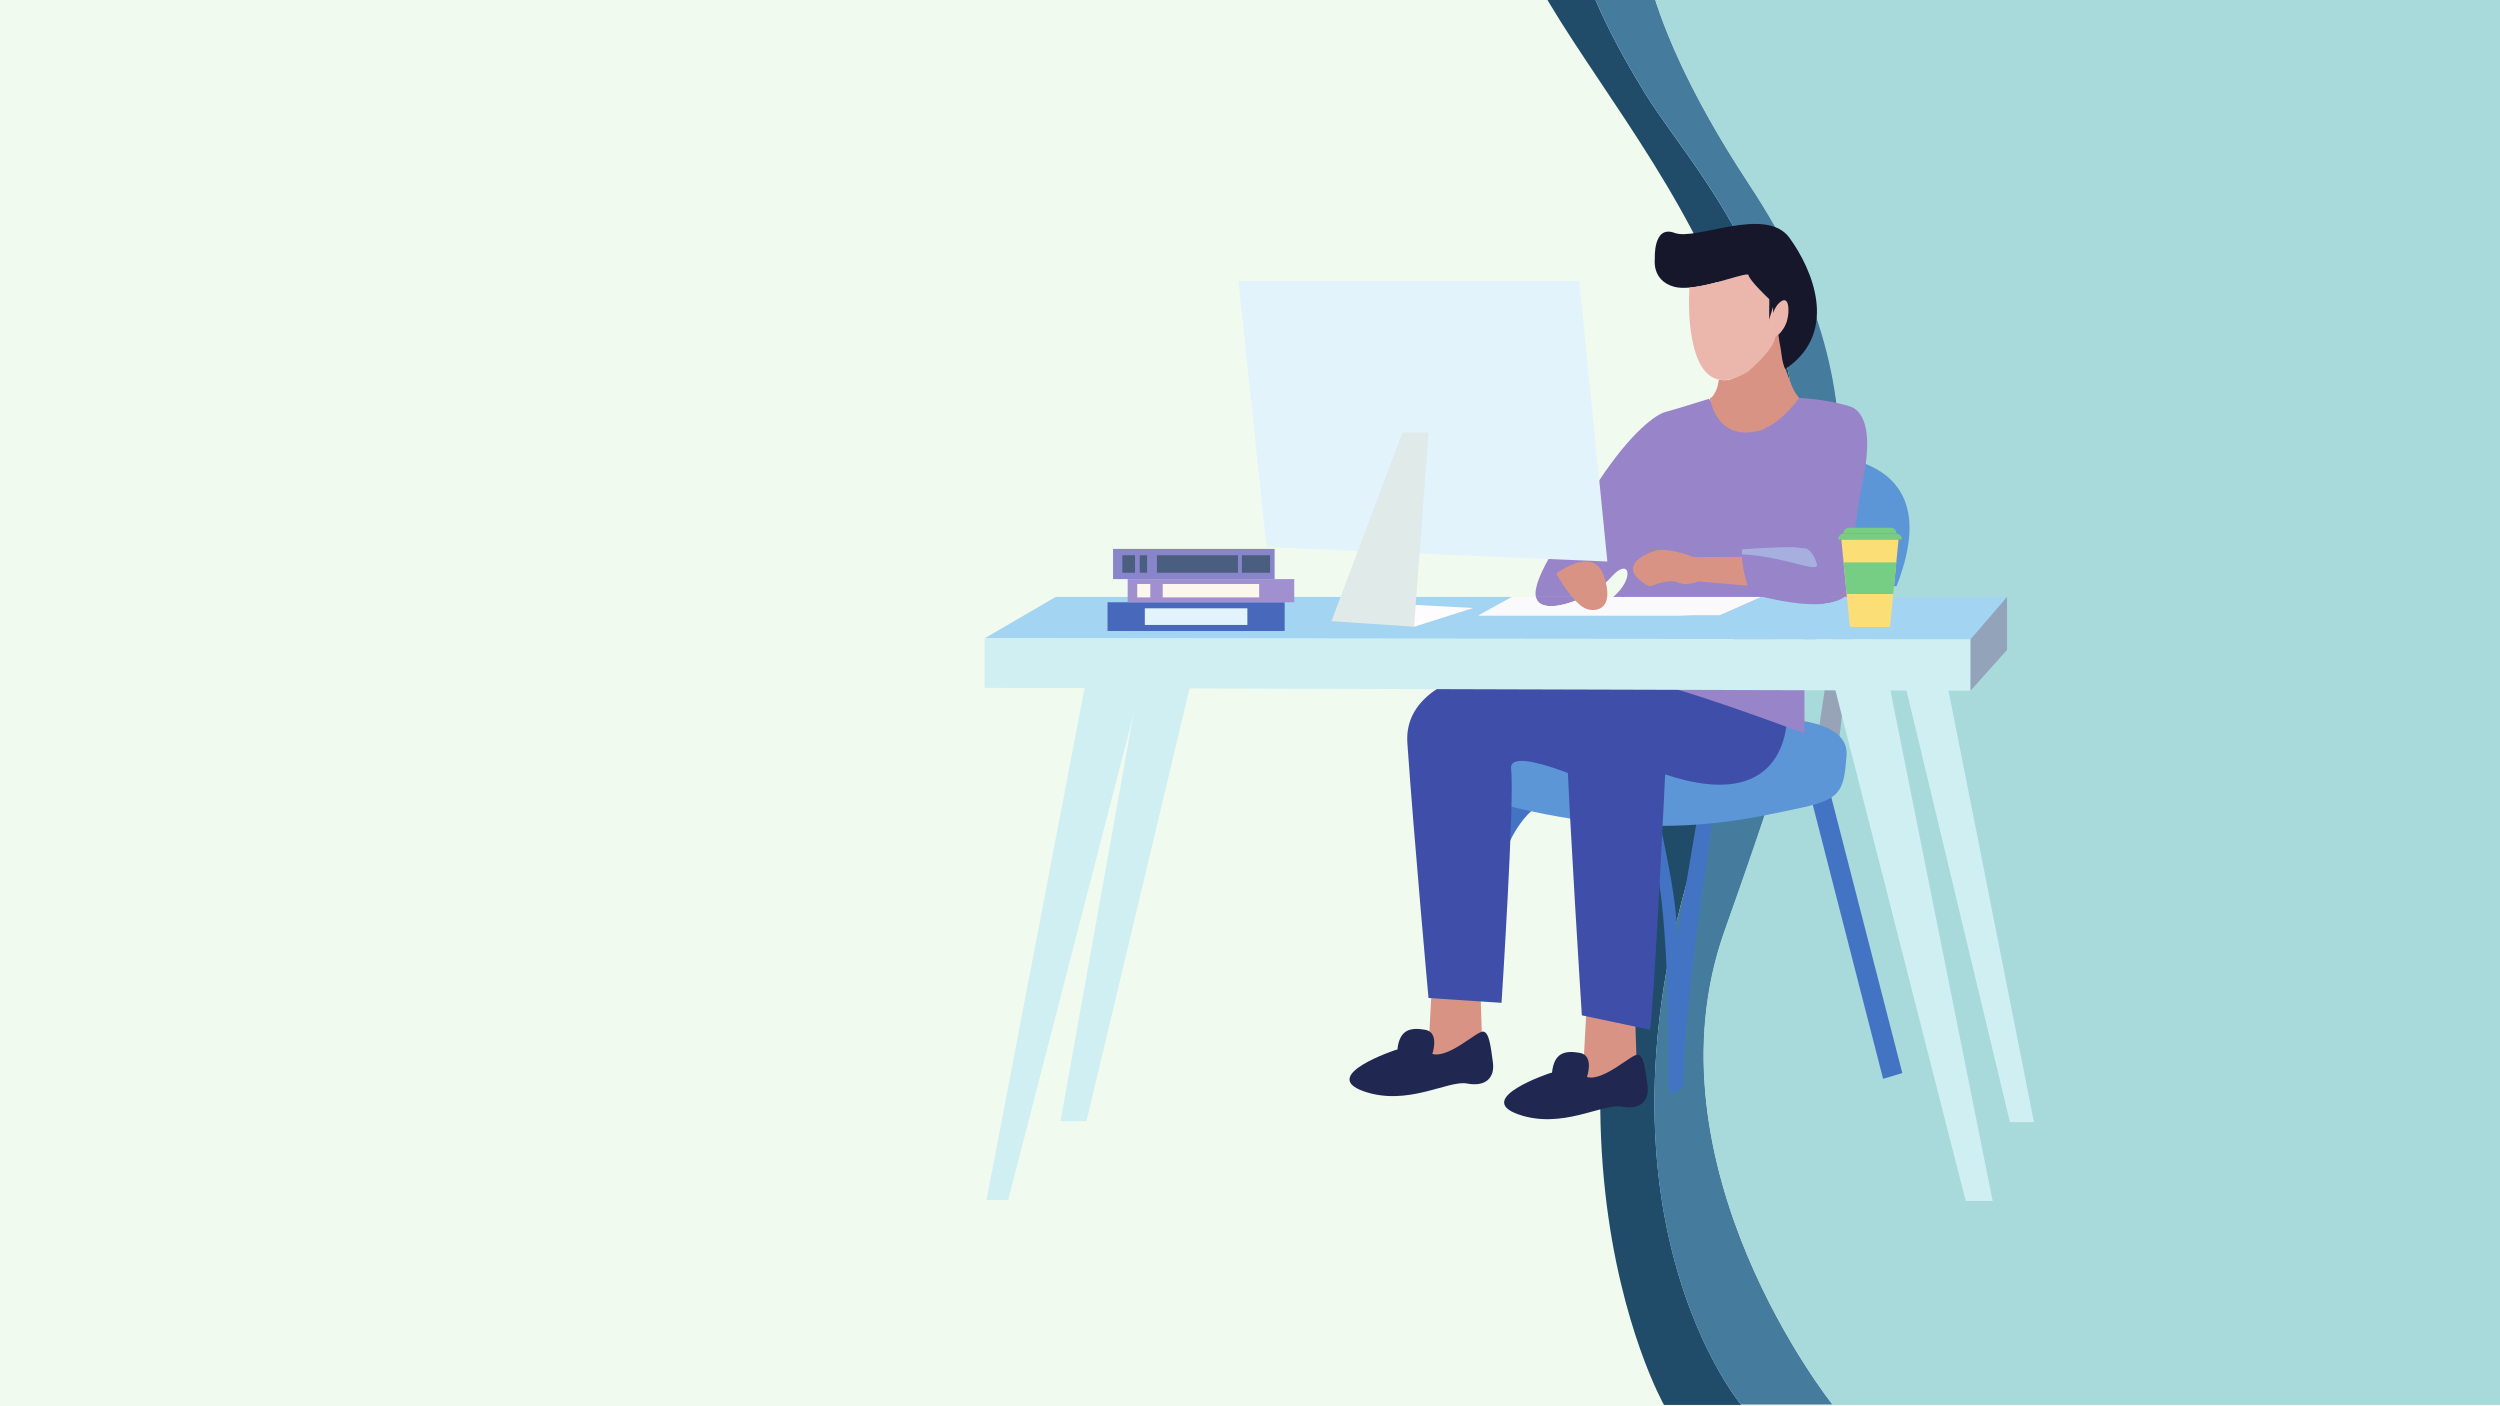 <?xml version="1.0" encoding="UTF-8"?>
<svg xmlns="http://www.w3.org/2000/svg" xmlns:xlink="http://www.w3.org/1999/xlink" width="1440pt" height="810pt" viewBox="0 0 1440 810" version="1.2">
<defs>
<clipPath id="clip1">
  <path d="M 567.125 343 L 1157 343 L 1157 369 L 567.125 369 Z M 567.125 343 "/>
</clipPath>
<clipPath id="clip2">
  <path d="M 567.125 367 L 1136 367 L 1136 398 L 567.125 398 Z M 567.125 367 "/>
</clipPath>
<clipPath id="clip3">
  <path d="M 568 392 L 658 392 L 658 691.758 L 568 691.758 Z M 568 392 "/>
</clipPath>
<clipPath id="clip4">
  <path d="M 1053.035 383 L 1148 383 L 1148 691.758 L 1053.035 691.758 Z M 1053.035 383 "/>
</clipPath>
<clipPath id="clip5">
  <path d="M 1095 387 L 1171.543 387 L 1171.543 647 L 1095 647 Z M 1095 387 "/>
</clipPath>
</defs>
<g id="surface1">
<rect x="0" y="0" width="1440" height="810" style="fill:rgb(100%,100%,100%);fill-opacity:1;stroke:none;"/>
<rect x="0" y="0" width="1440" height="810" style="fill:rgb(100%,100%,100%);fill-opacity:1;stroke:none;"/>
<rect x="0" y="0" width="1440" height="810" style="fill:rgb(94.51%,98.039%,93.329%);fill-opacity:1;stroke:none;"/>
<path style=" stroke:none;fill-rule:nonzero;fill:rgb(12.549%,29.799%,41.179%);fill-opacity:1;" d="M 998.016 433.859 C 1092.484 211.242 982.684 111.043 947.566 53.785 C 895.879 -30.375 908.988 -52.832 908.988 -52.832 L 869.418 -52.832 C 881.043 33.055 1079.625 182.863 989.855 364.508 C 857.797 631.301 958.449 809.242 958.449 809.242 L 1002.961 809.242 C 1002.961 809.242 893.902 679.426 998.016 433.859 Z M 998.016 433.859 "/>
<path style=" stroke:none;fill-rule:nonzero;fill:rgb(27.06%,48.239%,61.569%);fill-opacity:1;" d="M 993.562 536.035 C 1067.754 327.488 1090.508 231.727 1007.906 106.602 C 935.199 -3.473 945.34 -52.832 945.34 -52.832 L 908.988 -52.832 C 908.988 -52.832 895.879 -30.375 947.566 53.785 C 982.684 111.043 1092.484 211.242 998.016 433.859 C 893.902 679.18 1002.715 808.996 1002.715 808.996 L 1055.637 808.996 C 1055.637 809.242 945.34 671.035 993.562 536.035 Z M 993.562 536.035 "/>
<path style=" stroke:none;fill-rule:nonzero;fill:rgb(65.88%,85.489%,86.269%);fill-opacity:1;" d="M 1304.918 -52.832 L 945.094 -52.832 C 945.094 -52.832 935.199 -3.473 1007.66 106.602 C 1090.012 231.48 1067.508 327.488 993.316 536.035 C 945.34 671.035 1055.637 809.242 1055.637 809.242 L 1526.25 809.242 L 1526.25 -52.832 Z M 1304.918 -52.832 "/>
<path style=" stroke:none;fill-rule:nonzero;fill:rgb(59.219%,64.31%,71.759%);fill-opacity:1;" d="M 1072.48 327.191 C 1072.48 327.191 1059.855 413.207 1058.637 435.254 C 1057.414 457.293 1046.645 426.941 1046.645 426.941 L 1063.668 311.699 L 1072.48 327.191 "/>
<path style=" stroke:none;fill-rule:nonzero;fill:rgb(36.079%,58.82%,83.919%);fill-opacity:1;" d="M 994.977 265.723 C 994.977 265.723 1133.09 234.238 1092.398 337.652 L 965.922 330.953 L 994.977 265.723 "/>
<path style=" stroke:none;fill-rule:nonzero;fill:rgb(59.219%,51.759%,78.819%);fill-opacity:1;" d="M 1054.891 241.621 L 1049.188 347.879 L 1048.664 357.773 C 1048.664 357.773 914.562 355.676 928.262 344.672 C 928.605 344.391 928.938 344.125 929.258 343.84 C 941.812 333.008 938.773 320.254 927.848 332.621 C 924.078 336.895 918.359 340.867 912.293 343.84 L 884.664 343.84 C 882.336 332.684 901.754 306.133 920.59 277.559 C 939.879 248.273 954.199 238.5 959.395 237.266 C 961.988 236.637 970.875 233.91 979.172 231.332 C 980.953 230.766 982.695 230.223 984.344 229.707 C 984.738 230.207 985.332 230.938 986.035 231.812 C 995.945 244.07 996.891 244.855 997.664 245.387 C 999.828 246.855 1004.664 249.031 1014.551 245.938 C 1019.445 242.293 1024.332 238.656 1029.227 235.012 C 1031.211 233.164 1033.188 231.309 1035.164 229.461 C 1036.77 232.227 1038.375 235.004 1039.98 237.77 L 1054.891 241.621 "/>
<path style=" stroke:none;fill-rule:nonzero;fill:rgb(84.709%,57.649%,52.159%);fill-opacity:1;" d="M 1006.879 320.914 C 1006.254 320.57 975.738 320.914 975.738 320.914 C 975.738 320.914 960.793 314.969 953.312 317.246 C 945.84 319.531 933.18 326.391 946.262 335.527 C 946.262 335.527 949.379 338.02 950.832 337.609 C 952.281 337.188 961.207 333.242 966.602 335.527 C 972 337.812 978.023 334.898 978.023 334.898 L 1010.617 337.652 L 1006.879 320.914 "/>
<path style=" stroke:none;fill-rule:nonzero;fill:rgb(59.219%,51.759%,78.819%);fill-opacity:1;" d="M 1073.305 275.488 C 1065 318.078 1066.656 333.449 1066.656 333.449 C 1066.656 333.449 1068.195 339.551 1062.414 343.84 L 1015.562 343.84 L 1008.34 342.18 C 1008.34 342.18 1003.555 330.859 1003.324 319.324 C 1003.289 318.363 1003.309 317.383 1003.352 316.418 C 1003.352 316.418 1022.375 314.949 1033.41 315.184 C 1036.82 315.27 1039.457 315.5 1040.574 316 C 1038.742 287.051 1036.941 258.117 1035.109 229.16 C 1041.098 229.375 1049.902 230.121 1060.43 232.684 C 1066.211 234.082 1067.43 234.789 1068.145 235.277 C 1073.469 238.984 1078.535 248.672 1073.305 275.488 "/>
<path style=" stroke:none;fill-rule:nonzero;fill:rgb(65.489%,68.629%,87.45%);fill-opacity:1;" d="M 1003.324 319.324 C 1003.289 318.363 1003.309 317.383 1003.352 316.418 C 1003.352 316.418 1022.375 314.949 1033.41 315.184 L 1040.574 316 C 1040.574 316 1044.445 317.656 1046.535 324.723 C 1048.348 330.938 1027.555 320.289 1003.324 319.324 "/>
<path style=" stroke:none;fill-rule:nonzero;fill:rgb(84.709%,57.649%,52.159%);fill-opacity:1;" d="M 1036.34 229.211 L 1029.793 235.012 L 1015.863 247.32 C 995.586 253.871 988.242 241.242 985.625 232.449 C 985.312 231.488 985.082 230.551 984.902 229.707 C 985.039 229.527 985.203 229.348 985.391 229.16 C 985.754 228.797 986.113 228.531 986.422 228.332 C 987.383 226.977 988.613 225 989.137 223.09 C 989.203 222.867 989.359 222.238 989.539 221.484 C 989.754 220.547 989.934 219.602 990.09 218.637 C 991.516 218.988 994.359 219.453 997.457 218.285 C 1004.469 215.68 1005.84 207.387 1005.91 207 C 1007.66 205.16 1009.57 202.918 1011.441 200.207 C 1012.969 198.008 1014.199 195.902 1015.176 193.969 C 1015.281 188.355 1018.035 183.492 1022.375 181.504 C 1024.863 180.379 1027.27 180.473 1028.746 180.68 C 1026.289 188.457 1024.316 199.023 1027.5 209.758 L 1027.52 209.758 C 1027.77 210.68 1028.066 211.57 1028.422 212.484 C 1029.793 216.074 1030.758 218.973 1031.77 221.484 C 1032.965 224.422 1034.227 226.828 1036.34 229.211 "/>
<path style=" stroke:none;fill-rule:nonzero;fill:rgb(9.019%,9.019%,16.859%);fill-opacity:1;" d="M 1030.672 136.91 C 1017.117 118.344 976.984 138.863 964.531 134.145 C 952.066 129.441 953.184 149.102 953.184 149.102 C 953.184 149.102 951.242 161.562 964.246 165.164 C 966.703 165.852 969.762 165.93 973.102 165.656 C 987.41 164.426 1006.922 156.277 1007.156 158.52 C 1007.43 161.297 1019.051 172.367 1019.051 172.367 L 1019.051 178.41 L 1018.09 187.246 L 1021.402 180.344 L 1029.297 184.762 C 1028.086 188.727 1025.871 191.297 1024.332 192.695 C 1024.676 195.328 1025.234 198.859 1026.023 202.727 C 1026.309 207.023 1027.699 212.199 1028.422 212.484 C 1029.133 212.012 1029.898 211.469 1030.672 210.875 C 1058.359 190.102 1044.242 155.477 1030.672 136.91 "/>
<path style=" stroke:none;fill-rule:nonzero;fill:rgb(92.159%,71.37%,67.059%);fill-opacity:1;" d="M 1030.113 180.258 C 1029.656 186.859 1026.395 190.812 1024.332 192.695 C 1023.852 193.125 1023.414 193.445 1023.121 193.66 C 1022.82 193.875 1022.656 193.969 1022.656 193.969 C 1022.109 197.914 1018.234 202.848 1014.422 206.871 C 1010.48 211.039 1006.598 214.203 1006.598 214.203 C 999.871 218.328 994.453 219.504 990.09 218.637 C 972.879 215.242 972.215 179.812 973.102 165.656 C 987.41 164.426 1006.922 156.277 1007.156 158.52 C 1007.43 161.297 1019.051 172.367 1019.051 172.367 L 1019.051 183.996 C 1018.648 185.328 1018.32 186.414 1018.09 187.246 C 1018.699 185.219 1019.746 181.746 1021.242 176.785 L 1021.402 180.344 C 1022.641 175.215 1029.676 168.043 1030.129 177.637 C 1030.18 178.547 1030.164 179.434 1030.113 180.258 "/>
<path style=" stroke:none;fill-rule:nonzero;fill:rgb(84.709%,57.649%,52.159%);fill-opacity:1;" d="M 984.902 229.707 C 984.902 229.707 1004.07 272.195 1036.34 229.211 L 984.902 229.707 "/>
<path style=" stroke:none;fill-rule:nonzero;fill:rgb(25.879%,45.49%,76.469%);fill-opacity:1;" d="M 965.93 540.512 C 966.754 517.238 954.566 469.043 954.566 466.832 L 978.359 466.832 Z M 986.945 469.738 L 979.473 434.137 L 862.676 419.746 L 831.121 492.875 C 831.121 492.875 848.273 551.043 864.336 498.414 C 880.379 445.773 918.898 451.703 941.375 467.375 C 963.852 483.07 960.656 616.41 961.207 625.559 C 961.754 634.695 969.676 625.559 969.676 625.559 C 969.012 583.172 986.945 469.738 986.945 469.738 "/>
<path style=" stroke:none;fill-rule:nonzero;fill:rgb(25.879%,45.49%,76.469%);fill-opacity:1;" d="M 1043.133 459.629 L 1084.66 621.398 L 1095.723 618.078 L 1053.652 454.645 L 1043.133 459.629 "/>
<path style=" stroke:none;fill-rule:nonzero;fill:rgb(36.079%,58.82%,83.919%);fill-opacity:1;" d="M 1024.977 414.203 C 1024.977 414.203 1065.273 413.645 1063.617 435.254 C 1061.957 456.863 1060.328 460.738 1032.914 466.273 C 1005.496 471.816 949.586 486.773 857.688 461.289 C 765.797 435.805 882.465 433.594 884.469 433.594 C 886.477 433.594 1024.977 414.203 1024.977 414.203 "/>
<path style=" stroke:none;fill-rule:nonzero;fill:rgb(84.709%,57.649%,52.159%);fill-opacity:1;" d="M 824.613 570.504 C 824.398 574.965 822.121 616.617 822.121 616.617 L 853.883 606.234 L 852.637 567.797 L 824.613 570.504 "/>
<path style=" stroke:none;fill-rule:nonzero;fill:rgb(12.549%,15.289%,31.76%);fill-opacity:1;" d="M 859.902 611.84 C 858.656 602.906 857.832 594.598 854.297 594.184 C 850.773 593.77 834.574 609.766 825.023 607.066 C 825.023 607.066 829.387 594.598 820.875 593.145 C 812.367 591.691 806.141 592.938 804.895 604.566 L 803.855 604.781 C 803.855 604.781 759.848 619.324 785.176 628.461 C 810.5 637.609 834.164 622.023 844.961 624.098 C 855.746 626.176 861.148 620.777 859.902 611.84 "/>
<path style=" stroke:none;fill-rule:nonzero;fill:rgb(84.709%,57.649%,52.159%);fill-opacity:1;" d="M 913.668 583.793 C 913.453 588.262 911.176 629.914 911.176 629.914 L 942.938 619.531 L 941.691 581.094 L 913.668 583.793 "/>
<path style=" stroke:none;fill-rule:nonzero;fill:rgb(12.549%,15.289%,31.76%);fill-opacity:1;" d="M 948.957 625.137 C 947.715 616.207 946.891 607.895 943.352 607.48 C 939.828 607.066 923.633 623.062 914.09 620.367 C 914.09 620.367 918.445 607.895 909.934 606.441 C 901.422 604.988 895.195 606.234 893.949 617.863 L 892.91 618.078 C 892.91 618.078 848.902 632.613 874.23 641.758 C 899.559 650.898 923.219 635.32 934.016 637.395 C 944.801 639.473 950.203 634.074 948.957 625.137 "/>
<path style=" stroke:none;fill-rule:nonzero;fill:rgb(24.709%,30.589%,66.269%);fill-opacity:1;" d="M 1029.297 411.152 C 1029.297 411.152 1032.621 470.57 959.129 446.059 C 959.129 446.059 952.902 576.52 950.41 593.145 L 911.145 584.832 C 911.145 584.832 903.637 466.832 902.527 430.816 C 901.422 394.812 1024.977 392.594 1024.977 392.594 L 1029.297 411.152 "/>
<path style=" stroke:none;fill-rule:nonzero;fill:rgb(24.709%,30.589%,66.269%);fill-opacity:1;" d="M 930.211 377.637 C 930.211 377.637 806.758 372.652 810.641 428.051 C 814.512 483.449 822.816 574.859 822.816 574.859 L 864.887 577.629 C 864.887 577.629 872.547 459.078 870.383 443.004 C 868.207 426.941 930.211 456.863 930.211 456.863 L 1010.617 380.406 L 930.211 377.637 "/>
<path style=" stroke:none;fill-rule:nonzero;fill:rgb(59.219%,51.759%,78.819%);fill-opacity:1;" d="M 1039.406 387.609 C 1039.258 392.594 1039.406 422.516 1039.406 422.516 C 1039.406 422.516 958.988 392.035 942.938 392.035 C 926.887 392.035 1039.406 387.609 1039.406 387.609 "/>
<path style=" stroke:none;fill-rule:nonzero;fill:rgb(59.219%,51.759%,78.819%);fill-opacity:1;" d="M 1062.414 343.84 C 1056.898 347.965 1044.738 350.457 1018.305 344.477 L 1015.562 343.84 L 1062.414 343.84 "/>
<path style=" stroke:none;fill-rule:nonzero;fill:rgb(59.219%,51.759%,78.819%);fill-opacity:1;" d="M 912.301 343.84 C 900.406 349.684 887.223 351.703 884.879 344.672 C 884.793 344.406 884.715 344.125 884.664 343.84 L 912.301 343.84 "/>
<g clip-path="url(#clip1)" clip-rule="nonzero">
<path style=" stroke:none;fill-rule:nonzero;fill:rgb(63.919%,83.139%,94.899%);fill-opacity:1;" d="M 1156.055 343.84 L 1135.031 368.227 L 567.125 367.656 L 608.094 343.84 L 870.984 343.84 L 851.598 354.523 L 990.391 354.523 L 1014.602 343.84 L 1015.562 343.84 L 1018.305 344.477 C 1032.156 347.613 1042.086 348.414 1049.188 347.879 C 1055.656 347.398 1059.785 345.801 1062.414 343.84 L 1156.055 343.84 "/>
</g>
<path style=" stroke:none;fill-rule:nonzero;fill:rgb(98.039%,98.039%,99.219%);fill-opacity:1;" d="M 1014.602 343.84 L 990.391 354.523 L 851.598 354.523 L 870.984 343.84 L 884.664 343.84 C 884.715 344.125 884.793 344.406 884.879 344.672 C 887.223 351.703 900.406 349.684 912.301 343.84 L 1014.602 343.84 "/>
<path style=" stroke:none;fill-rule:nonzero;fill:rgb(84.709%,57.649%,52.159%);fill-opacity:1;" d="M 896.438 330.336 C 896.438 330.336 917.824 313.918 923.836 331.684 C 929.867 349.445 921.039 352.977 913.977 350.801 C 906.926 348.617 896.75 331.48 896.438 330.336 "/>
<g clip-path="url(#clip2)" clip-rule="nonzero">
<path style=" stroke:none;fill-rule:nonzero;fill:rgb(81.569%,93.729%,95.29%);fill-opacity:1;" d="M 1135.023 368.215 L 1135.023 397.855 L 567.137 396.195 L 567.137 367.668 L 1135.023 368.215 "/>
</g>
<path style=" stroke:none;fill-rule:nonzero;fill:rgb(57.649%,63.919%,72.939%);fill-opacity:1;" d="M 1156.062 343.84 L 1156.062 374.309 L 1135.023 397.855 L 1135.023 368.215 L 1156.062 343.84 "/>
<path style=" stroke:none;fill-rule:nonzero;fill:rgb(88.629%,95.29%,98.819%);fill-opacity:1;" d="M 713.348 161.848 L 909.727 161.848 L 925.84 323.426 L 729.535 315.164 L 713.348 161.848 "/>
<path style=" stroke:none;fill-rule:nonzero;fill:rgb(99.609%,98.819%,99.609%);fill-opacity:1;" d="M 807.863 348.035 L 848.559 350.207 L 814.512 361.012 Z M 807.863 348.035 "/>
<path style=" stroke:none;fill-rule:nonzero;fill:rgb(87.45%,91.759%,91.37%);fill-opacity:1;" d="M 807.863 249.133 L 766.906 357.773 L 814.512 361.012 L 822.816 249.133 L 807.863 249.133 "/>
<g clip-path="url(#clip3)" clip-rule="nonzero">
<path style=" stroke:none;fill-rule:nonzero;fill:rgb(81.569%,93.729%,95.29%);fill-opacity:1;" d="M 625.539 392.035 L 568.234 691.199 L 580.695 691.199 L 657.918 392.035 L 625.539 392.035 "/>
</g>
<path style=" stroke:none;fill-rule:nonzero;fill:rgb(81.569%,93.729%,95.29%);fill-opacity:1;" d="M 610.859 645.773 L 625.812 645.773 L 688.363 383.172 L 657.918 383.172 L 610.859 645.773 "/>
<g clip-path="url(#clip4)" clip-rule="nonzero">
<path style=" stroke:none;fill-rule:nonzero;fill:rgb(81.569%,93.729%,95.29%);fill-opacity:1;" d="M 1086.867 387.609 L 1147.758 691.758 L 1132.258 691.758 L 1053.652 383.73 L 1086.867 387.609 "/>
</g>
<g clip-path="url(#clip5)" clip-rule="nonzero">
<path style=" stroke:none;fill-rule:nonzero;fill:rgb(81.569%,93.729%,95.29%);fill-opacity:1;" d="M 1121.188 392.035 L 1171.559 646.332 L 1157.723 646.332 L 1095.723 387.609 L 1121.188 392.035 "/>
</g>
<path style=" stroke:none;fill-rule:nonzero;fill:rgb(98.43%,87.45%,46.269%);fill-opacity:1;" d="M 1088.652 361.168 L 1065.523 361.168 L 1060.609 310.746 L 1093.555 310.746 L 1088.652 361.168 "/>
<path style=" stroke:none;fill-rule:nonzero;fill:rgb(46.269%,80.389%,51.759%);fill-opacity:1;" d="M 1090.508 342.129 L 1063.668 342.129 L 1061.898 323.949 L 1092.277 323.949 L 1090.508 342.129 "/>
<path style=" stroke:none;fill-rule:nonzero;fill:rgb(46.269%,80.389%,51.759%);fill-opacity:1;" d="M 1091.977 307.266 L 1062.199 307.266 C 1060.277 307.266 1058.711 308.82 1058.711 310.746 L 1095.465 310.746 C 1095.465 308.82 1093.898 307.266 1091.977 307.266 "/>
<path style=" stroke:none;fill-rule:nonzero;fill:rgb(46.269%,80.389%,51.759%);fill-opacity:1;" d="M 1092.355 307.195 L 1061.82 307.195 C 1061.82 305.41 1063.266 303.965 1065.051 303.965 L 1089.125 303.965 C 1090.91 303.965 1092.355 305.41 1092.355 307.195 "/>
<path style=" stroke:none;fill-rule:nonzero;fill:rgb(28.239%,40.779%,73.329%);fill-opacity:1;" d="M 739.965 363.445 L 637.941 363.445 L 637.941 346.906 L 739.965 346.906 L 739.965 363.445 "/>
<path style=" stroke:none;fill-rule:nonzero;fill:rgb(88.629%,95.29%,98.819%);fill-opacity:1;" d="M 718.492 359.965 L 659.418 359.965 L 659.418 350.391 L 718.492 350.391 L 718.492 359.965 "/>
<path style=" stroke:none;fill-rule:nonzero;fill:rgb(62.749%,56.47%,81.18%);fill-opacity:1;" d="M 745.477 333.566 L 649.535 333.566 L 649.535 346.906 L 745.477 346.906 L 745.477 333.566 "/>
<path style=" stroke:none;fill-rule:nonzero;fill:rgb(98.43%,96.86%,92.549%);fill-opacity:1;" d="M 725.277 336.371 L 669.727 336.371 L 669.727 344.098 L 725.277 344.098 L 725.277 336.371 "/>
<path style=" stroke:none;fill-rule:nonzero;fill:rgb(98.43%,96.86%,92.549%);fill-opacity:1;" d="M 655.039 336.371 L 662.57 336.371 L 662.57 344.098 L 655.039 344.098 L 655.039 336.371 "/>
<path style=" stroke:none;fill-rule:nonzero;fill:rgb(53.329%,52.159%,79.219%);fill-opacity:1;" d="M 734.176 333.566 L 641.125 333.566 L 641.125 316.16 L 734.176 316.16 L 734.176 333.566 "/>
<path style=" stroke:none;fill-rule:nonzero;fill:rgb(29.019%,36.859%,50.2%);fill-opacity:1;" d="M 656.492 329.898 L 660.715 329.898 L 660.715 319.824 L 656.492 319.824 L 656.492 329.898 "/>
<path style=" stroke:none;fill-rule:nonzero;fill:rgb(29.019%,36.859%,50.2%);fill-opacity:1;" d="M 666.387 329.898 L 713.055 329.898 L 713.055 319.824 L 666.387 319.824 L 666.387 329.898 "/>
<path style=" stroke:none;fill-rule:nonzero;fill:rgb(29.019%,36.859%,50.2%);fill-opacity:1;" d="M 731.562 329.898 L 715.332 329.898 L 715.332 319.824 L 731.562 319.824 L 731.562 329.898 "/>
<path style=" stroke:none;fill-rule:nonzero;fill:rgb(29.019%,36.859%,50.2%);fill-opacity:1;" d="M 646.469 329.898 L 653.777 329.898 L 653.777 319.824 L 646.469 319.824 L 646.469 329.898 "/>
</g>
</svg>
